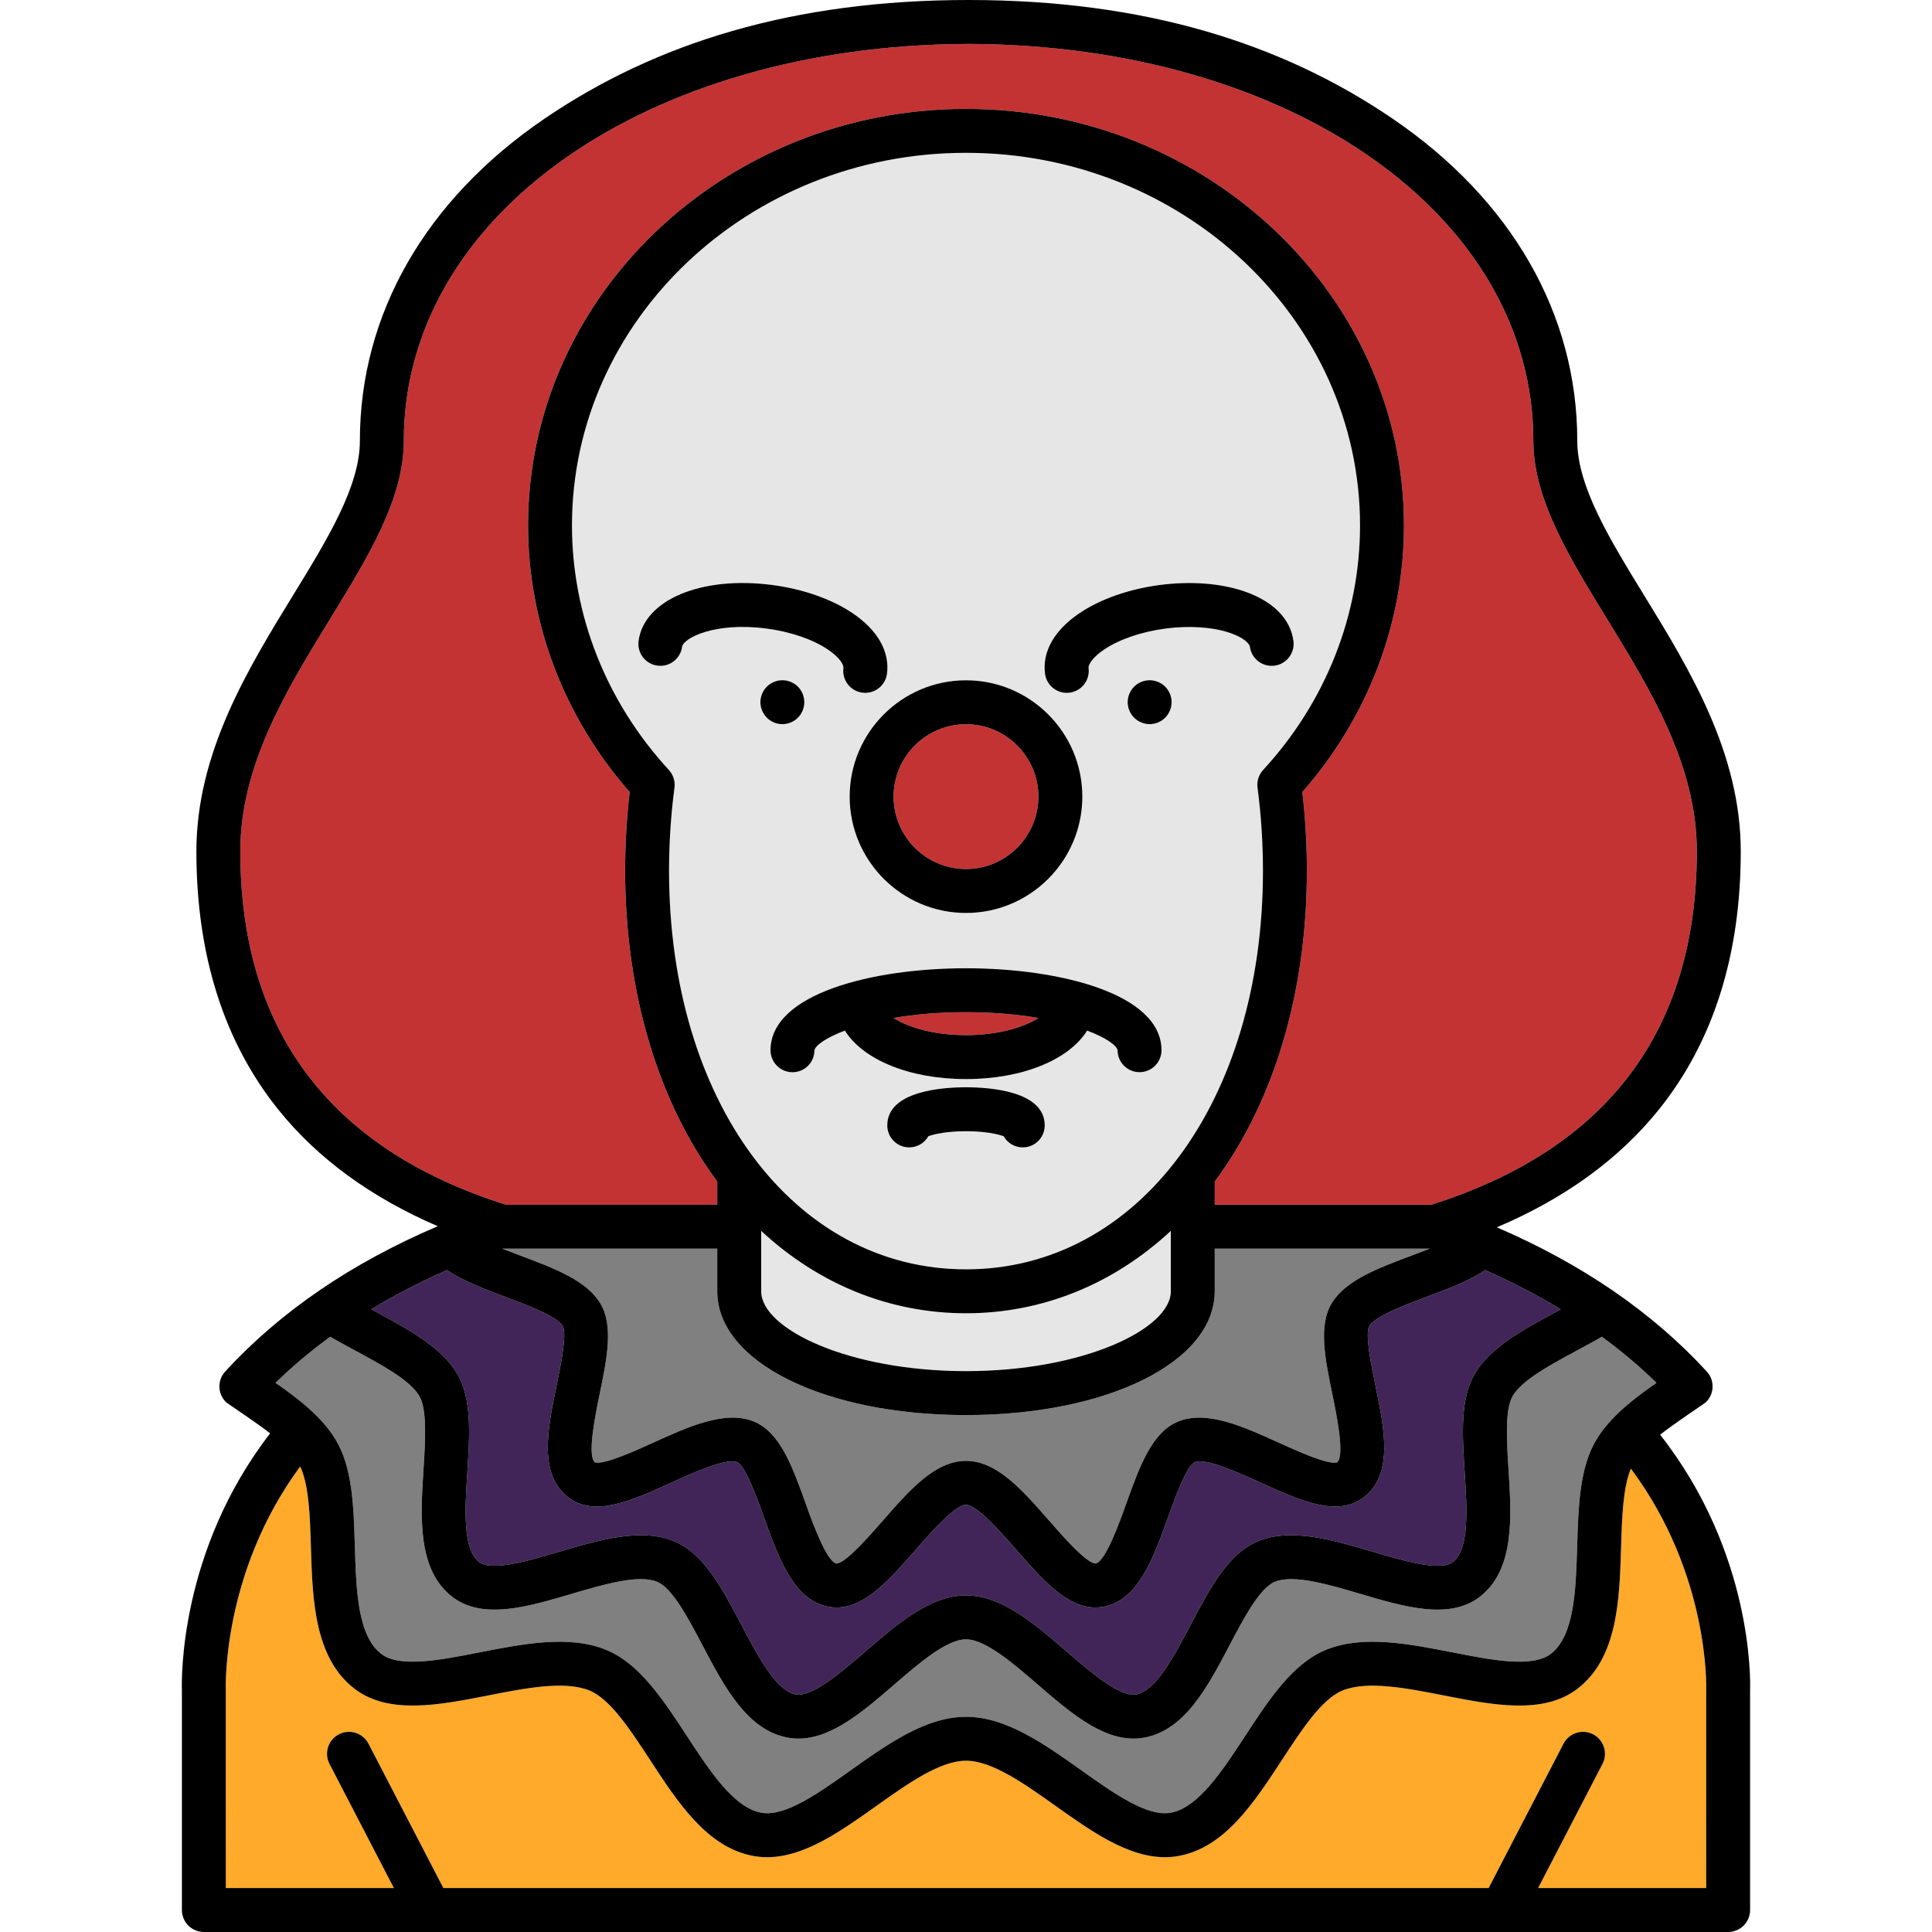 <?xml version="1.0" encoding="iso-8859-1"?>
<!-- Generator: Adobe Illustrator 19.0.0, SVG Export Plug-In . SVG Version: 6.00 Build 0)  -->
<svg version="1.1" id="Layer_1" xmlns="http://www.w3.org/2000/svg" xmlns:xlink="http://www.w3.org/1999/xlink" x="0px" y="0px"
	 viewBox="0 0 511.999 511.999" style="enable-background:new 0 0 511.999 511.999;" xml:space="preserve">
<path style="fill:#E6E6E6;" d="M177.305,230.756c0,61.207,33.097,105.631,78.695,105.631s78.695-44.425,78.695-105.631
	c0-7.381-0.484-14.786-1.439-22.007c-0.226-1.712,0.319-3.437,1.489-4.707c16.556-17.973,25.674-40.986,25.674-64.8
	c0-54.447-46.842-98.741-104.418-98.741s-104.418,44.296-104.418,98.741c0,23.813,9.116,46.825,25.672,64.8
	c1.169,1.269,1.715,2.992,1.489,4.702C177.79,215.99,177.305,223.396,177.305,230.756z M201.509,186.088
	c0-1.537,0.63-3.038,1.712-4.121s2.584-1.7,4.108-1.7c1.537,0,3.038,0.617,4.122,1.7c1.083,1.083,1.698,2.584,1.698,4.121
	c0,1.525-0.616,3.027-1.698,4.109c-1.084,1.094-2.586,1.711-4.122,1.711c-1.525,0-3.027-0.617-4.108-1.711
	C202.139,189.115,201.509,187.613,201.509,186.088z M271.044,304.07c-2.176,0-4.071-1.192-5.07-2.959
	c-1.467-0.554-4.924-1.332-9.973-1.332c-5.049,0-8.508,0.778-9.973,1.332c-0.999,1.767-2.894,2.959-5.07,2.959
	c-3.214,0-5.821-2.607-5.821-5.821c0-9.126,14.591-10.112,20.865-10.112c6.274,0,20.865,0.985,20.865,10.112
	C276.865,301.464,274.257,304.07,271.044,304.07z M301.986,284.139c-3.214,0-5.821-2.607-5.821-5.821
	c-0.249-1.278-3.019-3.3-8.062-5.2c-4.781,7.664-17.002,12.847-32.105,12.847c-15.098,0-27.317-5.182-32.098-12.844
	c-5.047,1.905-7.818,3.935-8.069,5.225c0,3.215-2.604,5.807-5.82,5.807c-3.215,0-5.82-2.62-5.82-5.835
	c0-14.923,26.854-21.719,51.807-21.719c24.952,0,51.807,6.796,51.807,21.719C307.807,281.533,305.2,284.139,301.986,284.139z
	 M308.786,190.197c-1.083,1.083-2.586,1.711-4.121,1.711c-1.525,0-3.028-0.629-4.109-1.711c-1.083-1.083-1.711-2.573-1.711-4.109
	c0-1.537,0.629-3.038,1.711-4.121s2.586-1.7,4.109-1.7c1.536,0,3.038,0.617,4.121,1.7c1.083,1.083,1.7,2.584,1.7,4.121
	C310.485,187.613,309.867,189.115,308.786,190.197z M286.174,162.425c5.523-3.696,13.035-6.321,21.156-7.391
	s16.057-0.483,22.347,1.657c7.669,2.608,12.32,7.29,13.097,13.184c0.42,3.187-1.823,6.112-5.012,6.531
	c-3.185,0.42-6.111-1.823-6.53-5.01c-0.105-0.79-1.603-2.425-5.303-3.682c-4.565-1.552-10.789-1.966-17.079-1.137
	c-6.29,0.829-12.196,2.842-16.201,5.524c-3.247,2.173-4.27,4.139-4.165,4.929c0.42,3.187-1.821,6.112-5.008,6.533
	c-0.258,0.034-0.516,0.05-0.769,0.05c-2.877,0-5.377-2.13-5.764-5.058C276.163,172.66,279.441,166.932,286.174,162.425z
	 M286.83,211.115c0,16.999-13.831,30.829-30.831,30.829c-16.999,0-30.829-13.83-30.829-30.829c0-17,13.831-30.829,30.829-30.829
	C272.999,180.285,286.83,194.115,286.83,211.115z M174.237,176.406c-3.187-0.42-5.43-3.346-5.009-6.532
	c1.444-10.934,16.678-17.317,35.446-14.839c8.121,1.07,15.633,3.695,21.156,7.391c6.732,4.506,10.01,10.235,9.232,16.129
	c-0.386,2.928-2.887,5.058-5.764,5.058c-0.254,0-0.51-0.016-0.769-0.05c-3.186-0.421-5.428-3.346-5.008-6.533
	c0.105-0.79-0.919-2.756-4.165-4.929c-4.006-2.682-9.912-4.695-16.201-5.524c-13.88-1.828-22.09,2.605-22.383,4.822
	C180.348,174.585,177.421,176.83,174.237,176.406z"/>
<path style="fill:#808080;" d="M374.059,332.759c1.591-0.597,3.242-1.219,4.85-1.856h-56.992v11.304
	c0,18.698-28.339,32.799-65.917,32.799c-37.578,0-65.918-14.1-65.918-32.799v-11.304h-56.923c-0.026,0-0.052-0.006-0.078-0.006
	c1.611,0.639,3.264,1.263,4.86,1.861c8.988,3.37,17.477,6.554,21.141,12.622c3.577,5.924,1.76,14.736-0.164,24.064
	c-1.093,5.303-3.36,16.282-1.284,18.087c2.297,0.774,10.837-3.102,15.44-5.194c9.405-4.276,19.133-8.698,26.688-5.626
	c6.976,2.835,10.243,11.945,13.703,21.59c1.813,5.054,5.584,15.568,8.215,16.049c2.366-0.009,8.774-7.347,12.217-11.288
	c7.15-8.184,13.902-15.914,22.104-15.914c8.201,0,14.955,7.73,22.104,15.914c3.442,3.941,9.851,11.278,12.262,11.282
	c2.586-0.475,6.357-10.99,8.17-16.043c3.461-9.645,6.728-18.755,13.704-21.59c7.552-3.07,17.281,1.352,26.687,5.626
	c4.603,2.092,13.141,5.969,15.44,5.194c2.076-1.803-0.19-12.785-1.284-18.087c-1.923-9.328-3.742-18.138-0.164-24.063
	C356.582,339.315,365.071,336.131,374.059,332.759z"/>
<g>
	<path style="fill:#C43333;" d="M190.082,319.262v-6.141c-15.75-21.193-24.418-50.301-24.418-82.365
		c0-6.962,0.405-13.964,1.205-20.853c-17.384-19.821-26.929-44.807-26.929-70.66c0-60.866,52.065-110.383,116.059-110.383
		s116.06,49.517,116.06,110.382c0,25.854-9.544,50.84-26.93,70.66c0.802,6.872,1.206,13.874,1.206,20.853
		c0,32.064-8.667,61.172-24.419,82.364v6.142h57.397c46.687-14.76,70.361-46.261,70.361-93.64c0-22.825-12.161-42.645-23.921-61.812
		c-9.978-16.264-19.404-31.627-19.404-46.982c0-59.814-64.296-104.952-149.669-105.192c-85.374,0.24-149.669,45.378-149.669,105.192
		c0,15.355-9.426,30.718-19.404,46.982c-11.76,19.168-23.921,38.987-23.921,61.812c0,47.378,23.674,78.88,70.362,93.64h56.034
		V319.262z"/>
	<path style="fill:#C43333;" d="M236.773,269.777c3.744,2.368,10.41,4.548,19.226,4.548c8.817,0,15.484-2.18,19.229-4.548
		c-5.439-0.93-11.867-1.535-19.228-1.535C248.642,268.24,242.212,268.846,236.773,269.777z"/>
	<path style="fill:#C43333;" d="M255.999,230.302c10.582,0,19.19-8.608,19.19-19.187s-8.609-19.187-19.19-19.187
		c-10.58,0-19.187,8.608-19.187,19.187C236.81,221.695,245.419,230.302,255.999,230.302z"/>
</g>
<path style="fill:#FFAA2A;" d="M429.599,410.068c-0.416,13.783-0.887,29.405-11.672,37.555c-9.048,6.838-22.377,4.224-35.269,1.694
	c-9.981-1.958-20.305-3.985-26.875-1.313c-5.494,2.232-10.839,10.417-16.012,18.331c-7.476,11.446-15.21,23.281-27.427,25.513
	c-1.218,0.222-2.434,0.327-3.646,0.327c-9.843,0-19.522-6.882-28.915-13.562c-8.297-5.899-16.875-12-23.785-12
	c-6.909,0-15.488,6.1-23.785,12c-9.393,6.68-19.072,13.562-28.914,13.562c-1.213,0-2.43-0.105-3.647-0.327
	c-12.218-2.233-19.951-14.067-27.426-25.513c-5.171-7.914-10.518-16.099-16.012-18.331c-6.572-2.673-16.894-0.646-26.875,1.313
	c-12.889,2.53-26.219,5.144-35.27-1.694c-10.785-8.15-11.256-23.772-11.671-37.555c-0.246-8.104-0.501-16.457-2.846-21.436
	c-20.771,28.134-19.725,58.74-19.712,59.067c0.003,0.085,0.006,52.66,0.006,52.66h44.539l-17.067-32.901
	c-1.48-2.853-0.366-6.367,2.488-7.848c2.853-1.48,6.367-0.368,7.846,2.487l19.849,38.262h276.997l19.849-38.262
	c1.481-2.854,4.995-3.967,7.846-2.487c2.853,1.481,3.967,4.994,2.488,7.848l-17.068,32.901h44.539c0,0,0.002-52.576,0.006-52.661
	c0.013-0.315,0.96-30.47-19.962-58.496C430.084,394.234,429.836,402.265,429.599,410.068z"/>
<path style="fill:#808080;" d="M88.943,381.521c4.467,7.395,4.771,17.498,5.093,28.197c0.354,11.715,0.718,23.83,7.055,28.617
	c4.895,3.7,15.629,1.595,26.009-0.442c11.659-2.288,23.712-4.653,33.501-0.674c8.865,3.602,15.223,13.335,21.372,22.747
	c6.133,9.388,12.475,19.094,19.774,20.428c6.264,1.147,15.139-5.168,23.722-11.27c9.786-6.958,19.904-14.154,30.531-14.154
	s20.744,7.196,30.531,14.154c8.583,6.104,17.468,12.413,23.723,11.27c7.299-1.334,13.641-11.041,19.773-20.428
	c6.149-9.412,12.508-19.145,21.372-22.748c9.786-3.978,21.842-1.613,33.501,0.675c10.379,2.037,21.113,4.143,26.009,0.442
	c6.335-4.787,6.701-16.902,7.055-28.617c0.322-10.698,0.626-20.802,5.094-28.197c3.542-5.867,9.522-10.629,15.93-15.05
	c-4.434-4.331-9.26-8.407-14.469-12.221c-2.137,1.228-4.336,2.419-6.494,3.582c-7.164,3.858-14.574,7.847-17.107,12.043
	c-2.166,3.588-1.626,12.07-1.149,19.553c0.797,12.515,1.702,26.698-7.747,33.839c-8.033,6.071-19.943,2.548-31.461-0.858
	c-8.313-2.459-17.735-5.246-22.701-3.227c-4.029,1.638-8.263,9.686-11.998,16.786c-5.833,11.09-11.865,22.556-22.639,24.525
	c-0.948,0.173-1.893,0.255-2.83,0.255c-8.81,0-17.185-7.237-25.31-14.261c-6.531-5.645-13.935-12.043-19.084-12.043
	c-5.149,0-12.552,6.398-19.084,12.043c-8.125,7.022-16.499,14.261-25.31,14.261c-0.938,0-1.88-0.083-2.83-0.256
	c-10.774-1.967-16.807-13.435-22.639-24.525c-3.735-7.1-7.969-15.148-11.998-16.786c-4.969-2.021-14.389,0.768-22.701,3.227
	c-11.519,3.406-23.428,6.927-31.461,0.858c-9.449-7.142-8.545-21.326-7.747-33.839c0.476-7.483,1.017-15.965-1.149-19.553
	c-2.534-4.196-9.943-8.185-17.107-12.043c-2.155-1.161-4.348-2.35-6.48-3.575c-5.21,3.816-10.048,7.884-14.484,12.216
	C79.42,370.892,85.4,375.652,88.943,381.521z"/>
<path style="fill:#412559;" d="M121.047,363.856c4.051,6.709,3.445,16.23,2.801,26.312c-0.61,9.584-1.303,20.447,3.149,23.811
	c3.347,2.531,13.214-0.39,21.141-2.733c10.64-3.146,21.643-6.4,30.385-2.848c7.971,3.24,12.802,12.426,17.918,22.151
	c4.325,8.223,9.227,17.542,14.427,18.492c4.364,0.79,12.168-5.944,18.435-11.361c8.462-7.314,17.213-14.877,26.696-14.877
	c9.482,0,18.234,7.563,26.696,14.877c6.267,5.417,14.061,12.155,18.435,11.361c5.201-0.95,10.104-10.27,14.428-18.492
	c5.116-9.725,9.948-18.911,17.917-22.15c8.743-3.554,19.746-0.3,30.386,2.848c7.927,2.345,17.794,5.263,21.141,2.733
	c4.452-3.364,3.76-14.227,3.149-23.811c-0.644-10.08-1.25-19.602,2.801-26.312c4.179-6.92,13.013-11.675,21.555-16.275
	c0.373-0.201,0.737-0.398,1.105-0.597c-6.233-3.778-12.901-7.244-20.012-10.381c-4.17,2.808-9.679,4.891-15.454,7.057
	c-5.778,2.166-13.69,5.134-15.263,7.74c-1.221,2.02,0.546,10.579,1.601,15.694c2.403,11.648,4.887,23.694-3.159,29.775
	c-6.974,5.269-16.806,0.8-27.216-3.932c-5.802-2.638-14.57-6.623-17.487-5.44c-2.185,0.951-5.403,9.92-7.13,14.737
	c-3.858,10.759-7.85,21.884-17.081,23.569c-0.719,0.132-1.43,0.194-2.128,0.194c-7.604,0-14.1-7.439-20.946-15.276
	c-3.9-4.462-10.423-11.931-13.336-11.931s-9.437,7.469-13.336,11.931c-6.845,7.836-13.343,15.275-20.948,15.275
	c-0.7,0-1.409-0.063-2.128-0.194c-9.23-1.686-13.221-12.81-17.08-23.569c-1.728-4.817-4.945-13.785-7.132-14.737
	c-2.919-1.186-11.683,2.802-17.485,5.44c-10.41,4.732-20.244,9.203-27.215,3.934c-8.048-6.081-5.562-18.127-3.161-29.775
	c1.055-5.114,2.822-13.673,1.601-15.694c-1.573-2.605-9.485-5.574-15.263-7.739c-5.771-2.164-11.255-4.256-15.418-7.063
	c-7.119,3.14-13.803,6.605-20.041,10.39c0.366,0.198,0.728,0.393,1.098,0.594C108.034,352.18,116.868,356.936,121.047,363.856z"/>
<path style="fill:#E6E6E6;" d="M201.723,326.202v16.006c0,9.987,23.212,21.157,54.277,21.157s54.276-11.17,54.276-21.157v-16.007
	c-15.258,14.169-34.097,21.828-54.276,21.828S216.98,340.371,201.723,326.202z"/>
<path d="M225.169,211.115c0,16.999,13.831,30.829,30.829,30.829c17.001,0,30.831-13.83,30.831-30.829
	c0-17-13.831-30.829-30.831-30.829C239,180.285,225.169,194.115,225.169,211.115z M255.999,191.926
	c10.582,0,19.19,8.608,19.19,19.187s-8.609,19.187-19.19,19.187c-10.58,0-19.187-8.608-19.187-19.187
	C236.81,200.534,245.419,191.926,255.999,191.926z"/>
<path d="M211.452,190.197c1.083-1.083,1.698-2.584,1.698-4.109c0-1.537-0.616-3.038-1.698-4.121c-1.084-1.083-2.586-1.7-4.122-1.7
	c-1.525,0-3.027,0.617-4.108,1.7c-1.083,1.083-1.712,2.584-1.712,4.121c0,1.525,0.63,3.027,1.712,4.109
	c1.083,1.094,2.584,1.711,4.108,1.711C208.868,191.909,210.369,191.292,211.452,190.197z"/>
<path d="M180.769,171.397c0.293-2.217,8.504-6.65,22.383-4.822c6.29,0.829,12.196,2.842,16.201,5.524
	c3.247,2.173,4.27,4.139,4.165,4.929c-0.42,3.187,1.821,6.112,5.008,6.533c0.26,0.034,0.516,0.05,0.77,0.05
	c2.877,0,5.377-2.13,5.764-5.058c0.779-5.895-2.498-11.623-9.232-16.129c-5.523-3.696-13.035-6.321-21.156-7.391
	c-18.768-2.476-34.002,3.906-35.446,14.839c-0.42,3.186,1.821,6.112,5.009,6.532C177.421,176.83,180.348,174.585,180.769,171.397z"
	/>
<path d="M304.665,180.267c-1.525,0-3.028,0.617-4.109,1.7c-1.083,1.083-1.711,2.584-1.711,4.121s0.629,3.027,1.711,4.109
	s2.586,1.711,4.109,1.711c1.535,0,3.038-0.629,4.121-1.711c1.083-1.083,1.7-2.584,1.7-4.109c0-1.537-0.617-3.038-1.7-4.121
	C307.703,180.884,306.2,180.267,304.665,180.267z"/>
<path d="M282.706,183.613c0.254,0,0.511-0.016,0.77-0.05c3.186-0.421,5.428-3.346,5.008-6.533c-0.105-0.79,0.919-2.756,4.165-4.929
	c4.006-2.682,9.911-4.695,16.201-5.524c6.29-0.829,12.515-0.413,17.079,1.137c3.7,1.258,5.198,2.892,5.303,3.682
	c0.419,3.187,3.345,5.431,6.53,5.01c3.187-0.419,5.432-3.343,5.012-6.531c-0.776-5.894-5.427-10.576-13.097-13.184
	c-6.29-2.14-14.227-2.728-22.347-1.657c-8.121,1.07-15.633,3.695-21.156,7.391c-6.732,4.506-10.01,10.235-9.232,16.129
	C277.328,181.483,279.83,183.613,282.706,183.613z"/>
<path d="M256,256.599c-24.952,0-51.807,6.796-51.807,21.719c0,3.214,2.604,5.835,5.82,5.835c3.215,0,5.82-2.591,5.82-5.807
	c0.25-1.29,3.022-3.321,8.069-5.225c4.781,7.662,17.001,12.844,32.098,12.844c15.102,0,27.325-5.184,32.105-12.847
	c5.043,1.899,7.813,3.922,8.062,5.2c0,3.214,2.607,5.821,5.821,5.821s5.821-2.607,5.821-5.821
	C307.807,263.395,280.951,256.599,256,256.599z M255.999,274.324c-8.815,0-15.482-2.179-19.226-4.548
	c5.439-0.93,11.867-1.537,19.227-1.537c7.36,0,13.789,0.605,19.228,1.535C271.483,272.145,264.816,274.324,255.999,274.324z"/>
<path d="M256,288.139c-6.274,0-20.865,0.985-20.865,10.112c0,3.214,2.607,5.821,5.821,5.821c2.176,0,4.071-1.192,5.07-2.959
	c1.467-0.554,4.924-1.332,9.973-1.332c5.049,0,8.508,0.778,9.973,1.332c0.999,1.767,2.894,2.959,5.07,2.959
	c3.214,0,5.821-2.607,5.821-5.821C276.865,289.124,262.274,288.139,256,288.139z"/>
<path d="M451.967,371.7c2.369-2.173,2.527-5.854,0.355-8.224c-14.391-15.689-33.072-28.5-55.647-38.225
	c17.948-7.616,32.334-18.035,42.863-31.108c14.452-17.944,21.779-40.998,21.779-68.521c0-26.112-13.62-48.312-25.638-67.901
	c-9.097-14.824-17.686-28.826-17.686-40.894c0-33.581-17.396-63.914-48.985-85.411C339.602,11.406,303.242,0,256.681,0
	s-82.921,11.406-112.326,31.417C112.766,52.915,95.37,83.248,95.37,116.827c0,12.069-8.59,26.071-17.686,40.894
	c-12.017,19.588-25.638,41.789-25.638,67.901c0,27.524,7.327,50.577,21.779,68.521c10.396,12.908,24.556,23.227,42.188,30.817
	c-22.885,9.758-41.802,22.669-56.339,38.519c-2.171,2.369-2.012,6.051,0.357,8.223c0.232,0.213,8.289,5.562,11.56,8.151
	c-24.119,31.192-23.487,65.34-23.385,68.208v58.115c0,1.544,0.612,3.024,1.704,4.116c1.092,1.092,2.573,1.704,4.116,1.704h403.946
	c3.215,0,5.821-2.607,5.821-5.821v-58.116c0.1-2.857,0.691-36.599-23.836-67.845C443.328,377.501,451.735,371.913,451.967,371.7z
	 M63.687,225.623c0-22.825,12.161-42.645,23.921-61.812c9.978-16.264,19.404-31.627,19.404-46.982
	c0-59.814,64.296-104.952,149.669-105.192c85.374,0.24,149.669,45.378,149.669,105.192c0,15.355,9.426,30.718,19.404,46.982
	c11.76,19.168,23.921,38.987,23.921,61.812c0,47.378-23.674,78.88-70.361,93.64h-57.397v-6.142
	c15.751-21.193,24.419-50.3,24.419-82.364c0-6.98-0.405-13.983-1.206-20.853c17.386-19.82,26.93-44.804,26.93-70.66
	c0-60.866-52.065-110.383-116.059-110.383S139.942,78.379,139.942,139.244c0,25.853,9.544,50.839,26.929,70.66
	c-0.8,6.889-1.205,13.892-1.205,20.853c0,32.065,8.667,61.172,24.418,82.365v6.141h-56.032
	C87.361,304.502,63.687,273.002,63.687,225.623z M353.081,369.445c1.094,5.303,3.361,16.283,1.284,18.087
	c-2.299,0.774-10.837-3.104-15.44-5.194c-9.406-4.276-19.134-8.696-26.687-5.626c-6.977,2.836-10.244,11.945-13.704,21.59
	c-1.813,5.054-5.584,15.568-8.17,16.043c-2.411-0.003-8.82-7.341-12.262-11.282c-7.15-8.184-13.902-15.914-22.104-15.914
	c-8.201,0-14.955,7.73-22.104,15.914c-3.442,3.941-9.851,11.278-12.217,11.288c-2.631-0.481-6.403-10.995-8.215-16.049
	c-3.461-9.645-6.728-18.755-13.703-21.59c-7.555-3.072-17.283,1.35-26.688,5.626c-4.602,2.092-13.143,5.97-15.44,5.194
	c-2.074-1.804,0.191-12.785,1.284-18.087c1.923-9.328,3.742-18.138,0.164-24.064c-3.665-6.068-12.154-9.251-21.141-12.622
	c-1.596-0.6-3.249-1.222-4.86-1.861c0.027,0,0.052,0.006,0.078,0.006h56.923v11.304c0,18.698,28.34,32.799,65.918,32.799
	s65.917-14.1,65.917-32.799v-11.304h56.992c-1.608,0.637-3.258,1.258-4.85,1.856c-8.988,3.37-17.477,6.554-21.141,12.623
	C349.341,351.307,351.158,360.117,353.081,369.445z M177.253,204.041c-16.555-17.974-25.672-40.987-25.672-64.8
	c0-54.447,46.842-98.741,104.418-98.741s104.419,44.296,104.419,98.741c0,23.814-9.118,46.828-25.674,64.8
	c-1.17,1.27-1.716,2.994-1.489,4.707c0.955,7.222,1.439,14.626,1.439,22.007c0,61.207-33.097,105.631-78.695,105.631
	s-78.695-44.425-78.695-105.631c0-7.36,0.484-14.766,1.437-22.012C178.968,207.033,178.422,205.31,177.253,204.041z
	 M310.276,326.201v16.007c0,9.987-23.211,21.157-54.276,21.157c-31.065,0-54.277-11.17-54.277-21.157v-16.006
	c15.257,14.169,34.098,21.826,54.277,21.826S295.018,340.371,310.276,326.201z M118.435,336.598
	c4.163,2.807,9.647,4.899,15.418,7.063c5.778,2.166,13.69,5.134,15.263,7.739c1.221,2.021-0.546,10.58-1.601,15.694
	c-2.402,11.648-4.887,23.694,3.161,29.775c6.971,5.269,16.806,0.799,27.215-3.934c5.801-2.638,14.567-6.625,17.485-5.44
	c2.186,0.951,5.404,9.92,7.132,14.737c3.858,10.759,7.85,21.884,17.08,23.569c0.719,0.132,1.428,0.194,2.128,0.194
	c7.604,0,14.102-7.439,20.948-15.275c3.9-4.462,10.423-11.931,13.336-11.931s9.437,7.469,13.336,11.931
	c6.846,7.837,13.342,15.276,20.946,15.276c0.7,0,1.409-0.063,2.128-0.194c9.232-1.686,13.222-12.81,17.081-23.569
	c1.728-4.817,4.945-13.785,7.13-14.737c2.916-1.183,11.683,2.802,17.487,5.44c10.41,4.732,20.242,9.203,27.216,3.932
	c8.047-6.081,5.561-18.126,3.159-29.775c-1.055-5.114-2.822-13.673-1.601-15.694c1.574-2.607,9.485-5.574,15.263-7.74
	c5.775-2.166,11.284-4.249,15.454-7.057c7.109,3.136,13.779,6.603,20.012,10.381c-0.368,0.199-0.732,0.396-1.105,0.597
	c-8.542,4.599-17.376,9.355-21.555,16.275c-4.051,6.709-3.445,16.23-2.801,26.312c0.61,9.584,1.303,20.447-3.149,23.811
	c-3.347,2.53-13.215-0.39-21.141-2.733c-10.64-3.148-21.644-6.402-30.386-2.848c-7.97,3.24-12.801,12.425-17.917,22.15
	c-4.325,8.223-9.227,17.542-14.428,18.492c-4.375,0.794-12.169-5.945-18.435-11.361c-8.462-7.314-17.213-14.877-26.696-14.877
	c-9.483,0-18.234,7.563-26.696,14.877c-6.268,5.417-14.071,12.151-18.435,11.361c-5.201-0.95-10.104-10.27-14.427-18.492
	c-5.116-9.725-9.948-18.911-17.918-22.151c-8.743-3.553-19.745-0.298-30.385,2.848c-7.928,2.345-17.794,5.264-21.141,2.733
	c-4.452-3.364-3.759-14.227-3.149-23.811c0.644-10.08,1.25-19.602-2.801-26.312c-4.179-6.92-13.013-11.675-21.555-16.275
	c-0.37-0.2-0.732-0.396-1.098-0.594C104.631,343.203,111.316,339.737,118.435,336.598z M87.494,354.255
	c2.132,1.226,4.326,2.416,6.48,3.575c7.164,3.858,14.574,7.847,17.107,12.043c2.166,3.588,1.626,12.07,1.149,19.553
	c-0.797,12.515-1.702,26.698,7.747,33.839c8.033,6.069,19.943,2.547,31.461-0.858c8.312-2.457,17.732-5.247,22.701-3.227
	c4.029,1.638,8.263,9.686,11.998,16.786c5.834,11.09,11.865,22.556,22.639,24.525c0.949,0.173,1.892,0.256,2.83,0.256
	c8.81,0,17.185-7.239,25.31-14.261c6.531-5.645,13.935-12.043,19.084-12.043c5.149,0,12.552,6.398,19.084,12.043
	c8.126,7.022,16.499,14.261,25.31,14.261c0.937,0,1.882-0.081,2.83-0.255c10.774-1.967,16.806-13.435,22.639-24.525
	c3.735-7.1,7.969-15.148,11.998-16.786c4.966-2.019,14.388,0.767,22.701,3.227c11.519,3.406,23.428,6.929,31.461,0.858
	c9.449-7.142,8.545-21.326,7.747-33.839c-0.476-7.483-1.017-15.965,1.149-19.553c2.534-4.196,9.943-8.185,17.107-12.043
	c2.158-1.163,4.356-2.354,6.494-3.582c5.21,3.814,10.034,7.891,14.469,12.221c-6.41,4.42-12.389,9.183-15.93,15.05
	c-4.468,7.395-4.772,17.499-5.094,28.197c-0.354,11.715-0.718,23.83-7.055,28.617c-4.896,3.701-15.63,1.595-26.009-0.442
	c-11.66-2.288-23.715-4.653-33.501-0.675c-8.865,3.603-15.223,13.336-21.372,22.748c-6.133,9.388-12.475,19.094-19.773,20.428
	c-6.255,1.143-15.14-5.168-23.723-11.27c-9.786-6.958-19.905-14.154-30.531-14.154c-10.626,0-20.744,7.196-30.531,14.154
	c-8.583,6.102-17.457,12.417-23.722,11.27c-7.299-1.334-13.643-11.041-19.774-20.428c-6.149-9.412-12.508-19.145-21.372-22.747
	c-9.788-3.978-21.843-1.613-33.501,0.674c-10.381,2.037-21.114,4.142-26.009,0.442c-6.335-4.787-6.701-16.902-7.055-28.617
	c-0.322-10.698-0.626-20.802-5.093-28.197c-3.544-5.868-9.524-10.629-15.934-15.049C77.446,362.14,82.285,358.071,87.494,354.255z
	 M452.158,447.697c-0.003,0.085-0.006,52.661-0.006,52.661h-44.539l17.068-32.901c1.481-2.853,0.366-6.367-2.488-7.847
	c-2.851-1.48-6.367-0.367-7.846,2.487l-19.849,38.262H117.501l-19.849-38.262c-1.48-2.854-4.993-3.966-7.846-2.487
	c-2.853,1.481-3.967,4.994-2.488,7.847l17.067,32.901H59.848c0,0-0.002-52.576-0.006-52.66c-0.014-0.326-1.058-30.934,19.712-59.067
	c2.347,4.98,2.601,13.334,2.846,21.436c0.414,13.783,0.887,29.405,11.671,37.555c9.05,6.838,22.381,4.222,35.27,1.694
	c9.981-1.959,20.304-3.985,26.875-1.313c5.494,2.232,10.84,10.416,16.012,18.331c7.476,11.446,15.208,23.28,27.426,25.513
	c1.218,0.222,2.434,0.327,3.647,0.327c9.842,0,19.52-6.882,28.914-13.562c8.297-5.899,16.875-12,23.785-12s15.488,6.1,23.785,12
	c9.393,6.68,19.072,13.562,28.915,13.562c1.212,0,2.428-0.105,3.646-0.327c12.218-2.233,19.951-14.067,27.427-25.513
	c5.171-7.914,10.518-16.099,16.012-18.331c6.57-2.671,16.894-0.645,26.875,1.313c12.892,2.53,26.22,5.144,35.269-1.694
	c10.786-8.15,11.257-23.772,11.672-37.555c0.236-7.803,0.484-15.833,2.596-20.866C453.118,417.227,452.171,447.382,452.158,447.697z
	"/>
<g>
</g>
<g>
</g>
<g>
</g>
<g>
</g>
<g>
</g>
<g>
</g>
<g>
</g>
<g>
</g>
<g>
</g>
<g>
</g>
<g>
</g>
<g>
</g>
<g>
</g>
<g>
</g>
<g>
</g>
</svg>
